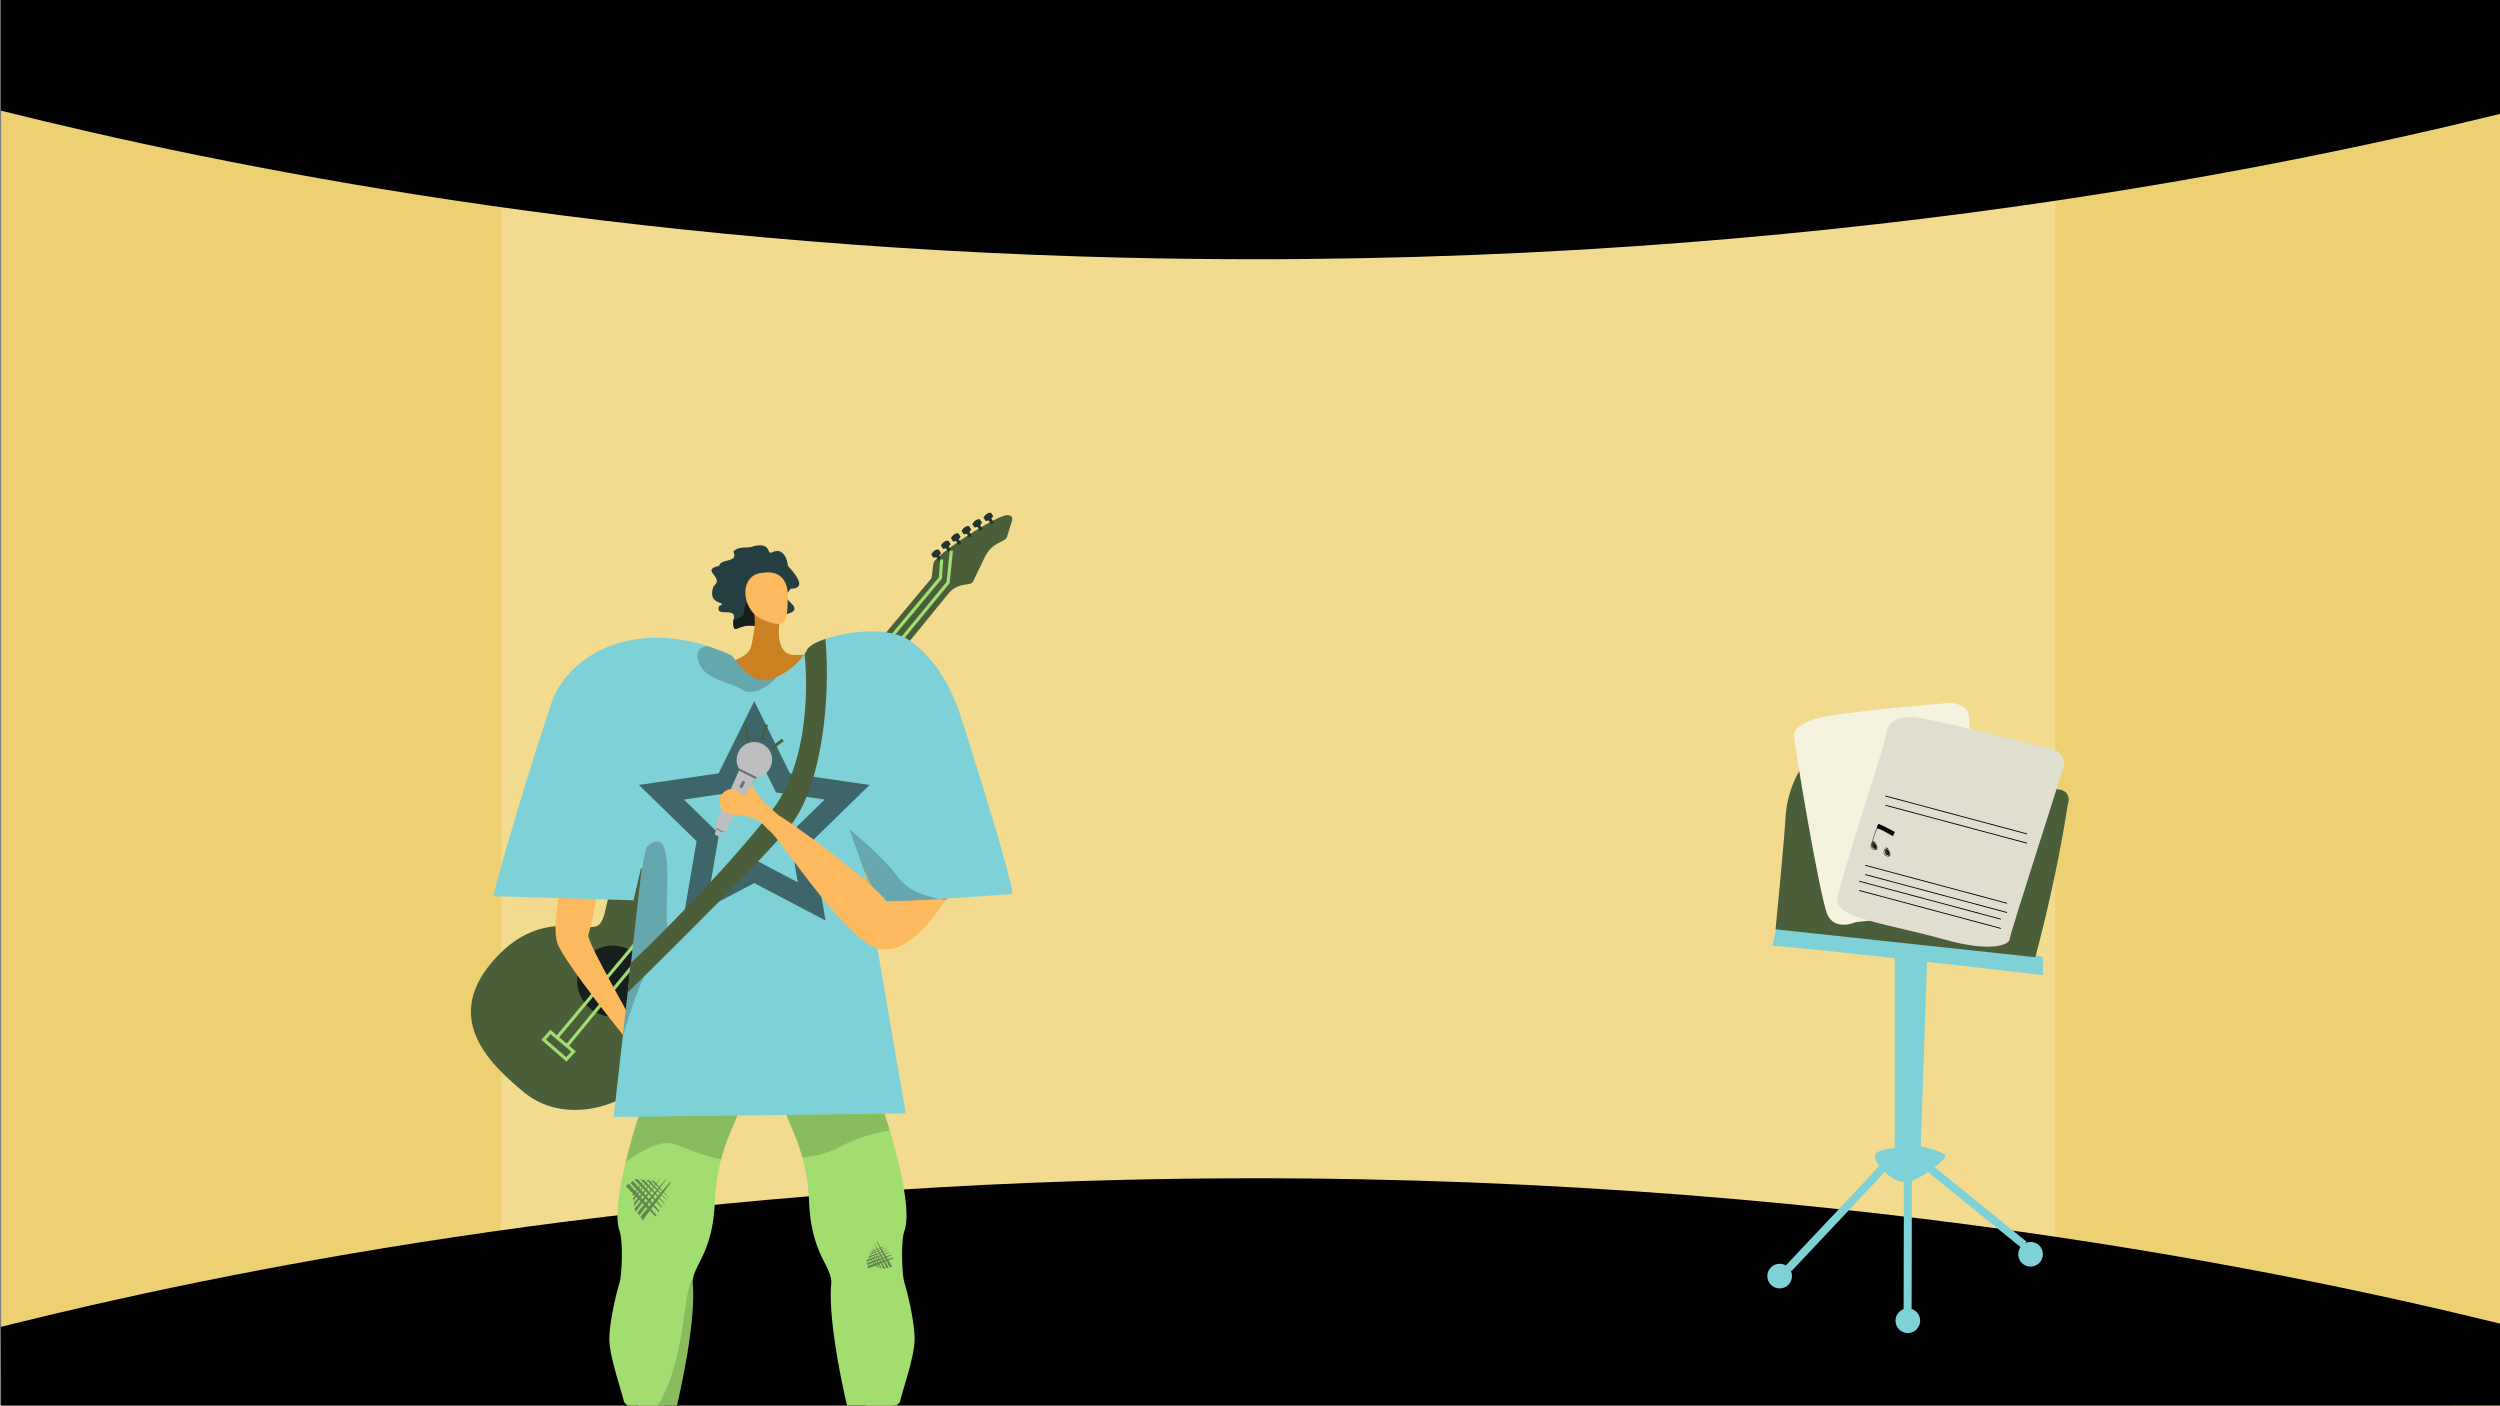 <svg xmlns="http://www.w3.org/2000/svg" xmlns:xlink="http://www.w3.org/1999/xlink" width="1366" height="768" viewBox="0 0 1366 768"><rect x="0" y="0" width="1366" height="768" fill="#808080" stroke="none"/><defs><style>.a,.af,.ah,.ai,.o,.u{fill:none;}.b{clip-path:url(#a);}.c{fill:#f7d45e;}.d{fill:#ffe182;}.e{fill:#c2c2c2;}.e,.w{opacity:0.2;}.f{fill:#000;}.g{clip-path:url(#b);}.h{fill:#fcb95d;}.ac,.ad,.h,.i,.j,.k,.m,.o,.p,.q,.r,.s,.t,.u,.v,.w{fill-rule:evenodd;}.i{fill:#a1dd6f;}.ab,.j{opacity:0.15;}.ak,.k{fill:#4a5e3a;}.l,.m{fill:#243330;}.n,.q{fill:#171f1c;}.o{stroke:#a1dd70;stroke-width:1.752px;}.af,.ah,.ai,.o,.u{stroke-miterlimit:10;}.p{fill:#243e41;}.r{fill:#c98121;}.s{fill:#f7805c;}.ag,.t{fill:#7fd1d8;}.u{stroke:#3e6569;stroke-width:11.428px;}.x{fill:#6d6e71;}.y{fill:#bcbec0;}.z{fill:#e6e7e8;}.aa{opacity:0.5;}.ac,.ae{fill:#d1d3d4;}.ad{fill:#36a5ad;}.af{stroke:#4a5e3a;stroke-width:1.678px;}.ah,.ai{stroke:#000;}.ah{stroke-width:0.472px;}.ai{stroke-width:0.236px;}.aj{fill:#d8d6c3;}.al{fill:#f5f2dd;}.am{fill:#e0dece;}</style><clipPath id="a"><rect class="a" width="1366" height="768" transform="translate(4508 -1576)"/></clipPath><clipPath id="b"><rect class="a" width="385" height="521" transform="translate(0 -0.424)"/></clipPath></defs><g transform="translate(-4508 1576)"><g class="b"><path class="c" d="M5874.449-1559.128v758.464l-242.228-67.586-32.991-6.263,1.636-558.092,29.006-38.07Z"/><path class="c" d="M4824.745-1450.858l-16.051,556.371-300.044,74.4v-750.053l298.845,93.571Z"/><path class="d" d="M5206.426-1487.258H4781.818v617.384h849.166v-617.384Z"/><path class="e" d="M5630.883-1472.022v-16.026H4781.718v2.622l-273.169-84.716v742.9l273.169-67.088v17.778h841.85l8.552,1.608L5874.349-808v-751.233Z"/><path class="f" d="M4508.449-1515.549c121.657,30.38,335.7,73.888,615,80.372,352.972,8.194,622.429-47.1,751-78.7v-62.454h-1366Z"/><path class="f" d="M4508.449-851c121.657-30.38,335.7-73.888,615-80.372,352.972-8.194,622.429,47.1,751,78.7V-803.9l-1365.8,2.839Z"/></g><g transform="translate(0 78.424)"><g class="g" transform="translate(4731 -1407)"><g transform="translate(34.308 32.74)"><path class="h" d="M5018.631-810.932s-1.143,16.058-2.86,21.271,10.9,3.593,11.46,3.791,10.32-6.239,10.32-6.239-6.251-1.9-4.206-21.766S5018.631-810.932,5018.631-810.932Z" transform="translate(-4802.571 1297.669)"/><path class="h" d="M4889.42-809.436s1.144,16.058,2.86,21.272-10.9,3.593-11.459,3.79-10.321-6.239-10.321-6.239,6.251-1.9,4.206-21.766S4889.42-809.436,4889.42-809.436Z" transform="translate(-4783.573 1297.473)"/><path class="i" d="M4928.526-997.325c-1.3,6.086-6.379,13.973-9.93,27.509a112.069,112.069,0,0,0-3.446,23.638c-1.119,25.314-9.964,32.895-11.778,40.836a12.149,12.149,0,0,0-.285,3.8c1.98,23.055-9.11,68.255-9.11,68.255s-2.362.2-5.726.313c-8.025.263-21.763-.014-22.888-4.864-1.6-6.886-7.844-24.222-7.844-33.784s4.134-26.342,5.482-30.413,2.23-22.561,0-28.933c-2.543-7.275-.16-22.444,3.418-37.271,4.149-17.177,9.916-33.888,11.521-37.307,0,0,28.759-12.347,34.922-9.971S4930.443-1006.31,4928.526-997.325Z" transform="translate(-4781.873 1323.045)"/><path class="i" d="M5038.7-871.621c0,9.562-6.24,26.9-7.846,33.784s-28.613,4.551-28.613,4.551-11.089-45.2-9.109-68.255c.841-9.819-10.763-15.384-12.062-44.637a111.311,111.311,0,0,0-3.7-24.577c-3.537-12.966-8.407-20.629-9.679-26.57-1.918-8.984,9.5-15.808,15.662-18.191s34.923,9.971,34.923,9.971a207.844,207.844,0,0,1,6.851,20.1c5.538,18.525,11.653,44.276,8.088,54.476-2.231,6.372-1.348,24.869,0,28.933S5038.7-881.182,5038.7-871.621Z" transform="translate(-4796.269 1323.045)"/><path class="j" d="M4929.867-997.325c-1.3,6.086-6.379,13.973-9.93,27.509-7.1-.918-16.287-4.982-25.466-8.241-7.686-2.724-18.907,4.093-26.71,9.819,4.149-17.177,9.916-33.888,11.521-37.307,0,0,28.759-12.347,34.922-9.971S4931.784-1006.31,4929.867-997.325Z" transform="translate(-4783.213 1323.045)"/><path class="j" d="M5025.129-985.444a86.193,86.193,0,0,0-28.168,9.346c-5.865,3.085-12.7,4.628-19.588,5.343-3.537-12.966-8.407-20.629-9.679-26.57-1.918-8.984,9.5-15.808,15.662-18.191s34.923,9.971,34.923,9.971A207.844,207.844,0,0,1,5025.129-985.444Z" transform="translate(-4796.269 1323.045)"/><path class="k" d="M4888.768-1135.032c-5.919-4.65-21.428-15.6-33.6-8.719s-9.023,22-14.288,28.389-30.483-9.819-56.523,18.179c-29.978,32.233-5.064,57.146,15.243,73.876,20.905,17.223,54.218,9.6,71.1-10.885,16.016-19.439,3.608-38.311,10.148-46.25s16.356-9.318,20.451-13.383c4.117-4.084,5.231-6.742,2.713-8.817s-7.78,2.1-13.229-3.64c-5.407-5.7-3.353-14.9,1.113-20.32S4891.338-1133.011,4888.768-1135.032Z" transform="translate(-4770.477 1340.084)"/><path class="k" d="M4886.937-1148.153l11.925,9.825,148.233-182.028-9.634-7.938Z" transform="translate(-4785.725 1363.956)"/><path class="k" d="M5059.839-1331.808l1.247-9.748c.54-4.215,29.422-22.956,38.5-25.945,2.526-.831,5.3-.141,4.392,2.769l-2.829,9.1c-.768,2.467-8.016,2.374-12.021,10.715l-6.314,13.154c-1.154,2.4-4.541,1.313-7.976,2.74s-4.612,2.851-6.584,5.084S5058.137-1328.288,5059.839-1331.808Z" transform="translate(-4808.332 1369.132)"/><rect class="l" width="1.791" height="3.844" transform="matrix(0.841, -0.541, 0.541, 0.841, 282.196, 3.156)"/><path class="m" d="M5093.9-1364.827a5.067,5.067,0,0,0,4.139-2.608l-1.138-1.772c-.557-.3-2.484-.23-4.153,2.52Z" transform="translate(-4812.67 1369.328)"/><rect class="l" width="1.792" height="3.845" transform="matrix(0.841, -0.54, 0.54, 0.841, 276.092, 6.692)"/><path class="m" d="M5086.872-1360.758a5.073,5.073,0,0,0,4.138-2.606l-1.14-1.774c-.555-.3-2.483-.23-4.152,2.52Z" transform="translate(-4811.75 1368.795)"/><rect class="l" width="1.791" height="3.845" transform="translate(270.214 10.43) rotate(-32.695)"/><path class="m" d="M5080.109-1356.456a5.065,5.065,0,0,0,4.137-2.606l-1.138-1.773c-.557-.3-2.483-.229-4.153,2.522Z" transform="translate(-4810.865 1368.232)"/><rect class="l" width="1.791" height="3.845" transform="matrix(0.842, -0.54, 0.54, 0.842, 264.398, 14.382)"/><path class="m" d="M5073.416-1351.91a5.069,5.069,0,0,0,4.138-2.606l-1.138-1.773c-.557-.3-2.485-.23-4.152,2.521Z" transform="translate(-4809.989 1367.637)"/><rect class="l" width="1.791" height="3.845" transform="translate(258.938 18.403) rotate(-32.695)"/><path class="m" d="M5067.133-1347.282a5.07,5.07,0,0,0,4.138-2.606l-1.138-1.773c-.556-.3-2.484-.23-4.154,2.52Z" transform="translate(-4809.166 1367.031)"/><rect class="l" width="1.792" height="3.845" transform="translate(253.657 23.234) rotate(-32.708)"/><path class="m" d="M5061.058-1341.724a5.064,5.064,0,0,0,4.137-2.606l-1.138-1.773c-.556-.3-2.483-.229-4.153,2.522Z" transform="translate(-4808.371 1366.303)"/><circle class="n" cx="19.402" cy="19.402" r="19.402" transform="translate(58.049 236.516)"/><g transform="translate(39.751 20.672)"><path class="o" d="M5034.745-1339.985l-.723,10.16-209.884,251.532" transform="translate(-4817.253 1344.814)"/><path class="o" d="M4830.476-1074.544l208.586-253.54,1.792-17.458" transform="translate(-4818.083 1345.542)"/><path class="o" d="M4819.94-1042.889l12.608,10.694-3.94,4.3-12.392-10.782Z" transform="translate(-4816.216 1305.917)"/></g><path class="h" d="M4826.9-1136.187c-.327.98-5.231,21.92-2.289,31.4s37.93,53.292,44.8,61.14c0,0-2.105-13.767-2.064-14.746s-25.89-45.533-25.771-50.324c.041-1.635,3.683-10.791,4.969-27.466S4826.9-1136.187,4826.9-1136.187Z" transform="translate(-4777.442 1339.774)"/><path class="p" d="M4965.114-1325.172c-3.647,4.77-4.651,2.9,1.3,9.232,2.68,4.108-3.684,4.167-8.2,6.339a8.636,8.636,0,0,0-2.562,1.747c-2.243,1.936-6.717,2.35-10.967,2.975-9.043-1.085-11.239,6.092-10.979-2.975.036-.117.083-.236.107-.354,2.219-7.662-10.495-.638-7.9-7.449,5.938-2.692-7.271.26-2.975-10.967,6.328-4.723-7.732-8.63,2.975-10.979.7-4.214,10.649-1.405,7.791-7.791,2.858-3.435,8.252-1.464,10.979-2.975,10.9-2.456,6.328,5.844,10.967,2.975,6.15-2.078,7.756,5.855,7.8,7.791C4966.979-1333.8,4974.523-1325.172,4965.114-1325.172Z" transform="translate(-4790.281 1366.644)"/><path class="q" d="M4960.008-1305.853a8.636,8.636,0,0,0-2.562,1.747c-2.243,1.936-6.717,2.35-10.967,2.975-9.043-1.085-11.239,6.092-10.979-2.975.036-.117.083-.236.107-.354,2.963-.554,5.679-1.636,5.678-3.979,0-10.571,12.522-11.765,12.522-11.765s3.4,7.185,3.616,7.963C4957.528-1311.838,4958.744-1308.851,4960.008-1305.853Z" transform="translate(-4792.08 1362.896)"/><path class="r" d="M4911.766-1278.006s27.971-.4,30.368-11.188,2.8-16.674,0-22.922,15.983,6.939,15.983,6.939-2,8.391,0,14.784,6.393,6.522,13.187,5.858,0,20.913,0,20.913-24.333,2.639-26.152,3.517-26.992.321-28.19,0S4911.766-1278.006,4911.766-1278.006Z" transform="translate(-4788.976 1362.057)"/><path class="s" d="M4902.068-1081.423c1.137.086,6.556-2.2,15.223,3.3s17.526,14.09,24.084,12.769,2.165-8.8-1.628-10.439c-3.415-1.477-9.863-3.4-8.466-5.85s4.438-2.173,7.5.009,5.511.08,4.459-1.144-8.65-5.585-10.484-5.951c-1.356-.271-7.519,1.585-10.756.8s-16.1-5.049-16.1-5.049Z" transform="translate(-4787.706 1333.146)"/><path class="h" d="M4952.62-1331.6s13.585-3.187,13.585,12.633-1.6,17.819-13.585,13.024S4939.034-1330.883,4952.62-1331.6Z" transform="translate(-4793.067 1364.423)"/><path class="t" d="M5068.254-1152.372l-.236.021c-2.139.2-18.649,1.737-35.471,3.141-1.821.153-3.648.306-5.462.452-3.967.319-7.865.625-11.506.9-9.784.723-17.726,1.188-20.22,1.021l-3.773-8.387-3.189-7.094-1.459-3.245.139,1.431,1.007,5.851,6.3,36.646,15.537,90.288-159.605,1.932,4.981-44.172,2.69-23.847,1.84-16.28,5.788-51.321.431-3.8-4.871,21.012-76.662-2.23s8.915-35.9,31.511-104.748c8.359-25.487,41.8-46.006,85.875-31.811a115.65,115.65,0,0,1,12.592,4.892c2.167.986,10.457,18.635,23.867,12.424.285-.132.57-.264.848-.4,12.243-5.906,15.042-12.646,17.051-15.412,0-.007.007-.014.014-.021.07-.083.132-.166.195-.249,1.411-1.779,4.843-3.662,9.54-5.26,12.757-4.343,34.894-6.942,46.368,1.111s22.044,22.69,28.029,42.8c10.054,30.879,20.936,66.962,25.952,86.744.083.327.16.64.236.946C5067.65-1154.818,5068.254-1152.372,5068.254-1152.372Z" transform="translate(-4772.315 1359.565)"/><path class="h" d="M5029.923-1142.145c-1.466,1.24-2.157,3.257-12.036,6.49-4.359-6.971-45.09-38.59-58.589-46.709-3-2.594-6.868-5.97-8.166-7.277-2.231-2.246-6.192-7.3-6.111-8.616s-6.493-6.567-8-6.819-2.015,2.771,1.267,4.187,4.473,4.458,3.168,6.8-4.557-2.876-8.092-2.779-8.083,3.787-5.926,9.768,8.811,2.985,18.05,6.116c4.226,1.431,5.875,4.746,8.518,6.827,6.151,4.844,31.834,45.675,52.99,61.215s42.105-23.387,44.532-24.422C5051.523-1137.364,5031.389-1143.385,5029.923-1142.145Z" transform="translate(-4790.953 1347.825)"/><path class="u" d="M4940.973-1236.04l15.684,31.78,35.071,5.1-25.378,24.737,5.991,34.93-31.368-16.491L4909.6-1139.5l5.991-34.93-25.378-24.737,35.072-5.1Z" transform="translate(-4786.153 1351.877)"/><path class="v" d="M5068.607-1125.7c-.562.716-1.278,1.7-2.133,2.877Z" transform="translate(-4809.23 1337.431)"/><path class="w" d="M4880.179-1093.18c-4.335,5.42-11,26.258-14.217,36.876l10.318-91.448,2.676-11.889c16.676-14.96,9.561,28.7,11.277,41.941S4886.064-1100.538,4880.179-1093.18Z" transform="translate(-4782.979 1342.278)"/><path class="w" d="M4956.012-1268.477c-3.969,5.141-13.251,10.43-18.58,6.941-7.866-5.141-21.93-5.148-24.383-17.162-.973-4.753,1.87-6.421,5.656-6.692a115.6,115.6,0,0,1,12.592,4.892c2.167.987,10.457,18.636,23.867,12.424C4955.449-1268.206,4955.733-1268.338,4956.012-1268.477Z" transform="translate(-4789.118 1358.338)"/><path class="k" d="M4956.406-1185.994c-21.409,24.736-87.349,89.176-87.349,89.176l1.494-15.974c.111-.1.222-.2.347-.305,8.971-8.019,53.177-51.864,77.072-83.312,24.229-31.872,17.74-85.015,17.74-85.015s.64-1.306,1.619-3.071c0-.007.007-.014.014-.021.07-.083.132-.166.195-.249,1.411-1.779,4.843-3.662,9.54-5.26C4979.967-1258.515,4975.562-1208.125,4956.406-1185.994Z" transform="translate(-4783.384 1358.946)"/><g transform="translate(133.274 125.275)"><path class="x" d="M4936.975-1208.727l.079,1.367-12.6,31.12.194.93,3.229,1.6,1.313-.445,16.71-28.819,1.136-.764s-.558-3.766-.454-3.974S4936.975-1208.727,4936.975-1208.727Z" transform="translate(-4923.91 1223.026)"/><path class="y" d="M4928.015-1174.081l-3.094-1.536a1.675,1.675,0,0,1-.79-2.172l12.863-29.366,8.841,4.388-15.612,28A1.674,1.674,0,0,1,4928.015-1174.081Z" transform="translate(-4923.849 1222.821)"/><path class="y" d="M4926-1166.4l-2.175-1.079.733-2.8,3.229,1.6Z" transform="translate(-4923.829 1217.992)"/><path class="y" d="M4951.621-1224.1l-.173-.085a9.571,9.571,0,0,0-12.828,4.318l-.086.173a9.559,9.559,0,0,0,.155,8.809l10.055,4.991a9.558,9.558,0,0,0,7.109-5.2l.086-.173A9.572,9.572,0,0,0,4951.621-1224.1Z" transform="translate(-4925.623 1225.181)"/><g transform="translate(13.326 20.881)"><rect class="z" width="4.254" height="1.711" rx="0.855" transform="translate(0 3.81) rotate(-63.603)"/><rect class="x" width="4.254" height="1.711" rx="0.855" transform="translate(0 3.81) rotate(-63.603)"/></g><path class="s" d="M5030.808-1126.285a9.986,9.986,0,0,1,.688.946Z" transform="translate(-4937.835 1212.233)"/><path class="h" d="M5048.2-1132.289c-7.17,9.853-24.125,32.831-41.2,20.275-21.158-15.536-46.84-56.372-52.989-61.216-2.647-2.077-4.294-5.392-8.519-6.823a42.746,42.746,0,0,0-10.242-1.842c-.139-.007-.277-.021-.416-.042-2.746-.271-4.878-.66-6.268-2.265a4.39,4.39,0,0,1-.458-.6,6.584,6.584,0,0,1-.667-1.369c-2.078-5.767,2.063-9.4,5.538-9.741.111-.014.229-.021.341-.028h.048c1.521-.042,2.988.9,4.273,1.8a2.758,2.758,0,0,0,.75.528c1.118.786,2.05,1.355,2.7.89a1.255,1.255,0,0,0,.375-.438,3.812,3.812,0,0,0,.313-.744,4.035,4.035,0,0,0,.132-.576,3.655,3.655,0,0,0,.542-.89l.021-.021a.1.1,0,0,0-.014.042c.021-.035.035-.063.049-.09s.021-.021.042-.042c.042-.055.09-.1.139-.159.07-.076.146-.153.229-.229.09-.1.194-.2.292-.3.146-.139.285-.278.424-.417a7.573,7.573,0,0,0,1.133-1.411,1.2,1.2,0,0,1,.264.667c-.077,1.313,3.884,6.371,6.114,8.616,1.3,1.306,5.163,4.683,8.165,7.275,9.748,5.865,33.7,23.986,47.9,36.222,1.563,6.733,3.793,16.613,3.578,17.58-.326,1.473,11.611.653,12.917.979C5024.566-1126.432,5039.706-1129.837,5048.2-1132.289Z" transform="translate(-4924.228 1221.621)"/><path class="s" d="M5065.236-1127.91a1.253,1.253,0,0,0-.347.278h-.007a9.385,9.385,0,0,0-.841.993c-1.091-.195-2.341-.431-3.7-.722-4.343.256-8.574.5-12.417.694-7.873.4-14.112.626-16.329.473v-.007c9.881-3.231,10.568-5.247,12.035-6.49a2.8,2.8,0,0,1,1.646-.125C5050.423-1132.336,5065.236-1127.91,5065.236-1127.91Z" transform="translate(-4937.938 1213.094)"/><path class="t" d="M5095.943-1144.153c-.077-.306-.153-.619-.236-.946-2.224-8.771-5.6-20.748-9.548-34.053-7.016.311-14.132-.3-21.087-.65-13.257-.664-26.73-1.775-39.988-.791a8.939,8.939,0,0,1-1.408-.018,18.828,18.828,0,0,1-9.021,3.3,21.262,21.262,0,0,1-5.969-.243c.167,1,.313,2.015.41,3.036.354,1.424.75,2.849,1.167,4.273,1.167,4.016,2.5,8,3.648,11.958.833,2.877,1.695,5.76,2.39,8.686l.063.271.063.09a.021.021,0,0,0,.007.014l1.313,1.8,10.166,13.98.688.946v.007c2.217.153,8.457-.077,16.329-.473,3.843-.195,8.074-.438,12.417-.694l4.538-.271h.007c17.725-1.092,35.714-2.377,35.714-2.377s-.083-.4-.236-1.146C5097.1-1138.734,5096.611-1141.033,5095.943-1144.153Z" transform="translate(-4934.938 1219.394)"/><path class="w" d="M5042.25-1137.72a20.9,20.9,0,0,1-4.773-3.786,14.473,14.473,0,0,0-1.77-1.627h0c-7.452-11.071-27.25-27.186-27.25-27.186l7.938,22.476a.022.022,0,0,0,.007.014c.048.222.674,2.828,1.473,6.24a93.371,93.371,0,0,1,10.006,9.54l.688.946v.007c2.217.153,8.457-.077,16.329-.473,3.843-.195,8.074-.438,12.417-.694C5052.694-1133.273,5046.893-1134.941,5042.25-1137.72Z" transform="translate(-4934.909 1217.998)"/></g><g class="aa" transform="translate(84.514 362.901)"><g transform="translate(3.895)"><path class="l" d="M4893.112-948.491l-.606.71-5.786,6.788-9.687,11.36c.267.4.523.81.765,1.236.155.275.3.552.451.831,2.171-2.906,5.23-7,8.312-11.131,2.5-3.356,5-6.731,7.062-9.5C4893.451-948.294,4893.281-948.392,4893.112-948.491Z" transform="translate(-4872.837 951.328)"/><path class="l" d="M4890.515-950.119l-2.188,2.565-4.619,5.417-8.662,10.153a14.662,14.662,0,0,1,1.238,1.454l7.3-9.773,6.326-8.507.853-1.154Z" transform="translate(-4872.577 951.542)"/><path class="l" d="M4874.129-932.884c2.6-3.482,12.835-17.175,14.018-18.859l-.019-.013-14.622,17.138.01,1.227Q4873.83-933.147,4874.129-932.884Z" transform="translate(-4872.375 951.756)"/><path class="l" d="M4884.816-951.43c-.241.429-11.762,15.829-11.762,15.829l-.018-2.028Z" transform="translate(-4872.314 951.713)"/><path class="l" d="M4881.843-951.172c-.193.342-9.393,12.641-9.393,12.641l-.018-1.618Z" transform="translate(-4872.235 951.679)"/><path class="l" d="M4879.724-951.242c-.153.273-7.5,10.1-7.5,10.1l-.016-1.292Z" transform="translate(-4872.205 951.689)"/></g><g transform="translate(0 1.061)"><path class="l" d="M4884.636-930.282l-15.018-17.127q-.935.614-1.9,1.188c4.369,4.476,10.792,11.053,16.345,16.723Q4884.351-929.891,4884.636-930.282Z" transform="translate(-4867.723 950.126)"/><path class="l" d="M4886.657-932.759l-14.423-16.45c-.5.379-1.008.743-1.526,1.1,3.668,3.759,10.279,10.529,15.548,15.906Z" transform="translate(-4868.113 950.361)"/><path class="l" d="M4888.556-935.1l-13.266-15.128-1.266-.311q-.325.275-.656.54c2.53,2.593,9.86,10.1,14.926,15.269Z" transform="translate(-4868.462 950.535)"/><path class="l" d="M4890.366-937.017l-11.183-12.755-2.259-.555s8.347,8.56,13.267,13.571Z" transform="translate(-4868.928 950.508)"/><path class="l" d="M4892.04-938.767l-9.468-10.8-1.806-.442s7.338,7.524,11.163,11.415Z" transform="translate(-4869.43 950.466)"/><path class="l" d="M4893.512-939.987l-7.943-9.058-1.444-.354s6.369,6.53,9.294,9.5C4893.45-939.927,4893.48-939.957,4893.512-939.987Z" transform="translate(-4869.871 950.386)"/></g></g><g class="aa" transform="translate(216.06 398.028)"><g transform="translate(1.062)"><path class="l" d="M5025.487-911.109l.27.528,2.573,5.042,4.307,8.44c.3-.06.6-.11.911-.148.2-.025.4-.045.6-.062l-4.507-7.578-3.853-6.449Z" transform="translate(-5020.986 911.337)"/><path class="l" d="M5023.879-909.91l.973,1.906,2.053,4.025,3.849,7.545a9.332,9.332,0,0,1,1.153-.373c-.94-1.58-2.442-4.106-3.957-6.653l-3.451-5.777c-.166-.275-.322-.536-.469-.78Z" transform="translate(-5020.775 911.164)"/><path class="l" d="M5029.972-896.026c-1.409-2.373-6.95-11.7-7.65-12.8l-.012.008,6.5,12.738.721.293C5029.673-895.873,5029.82-895.952,5029.972-896.026Z" transform="translate(-5020.57 911.008)"/><path class="l" d="M5021.592-906.546c.192.245,6.422,10.743,6.422,10.743l-1.193-.482Z" transform="translate(-5020.476 910.71)"/><path class="l" d="M5020.933-904.531c.153.2,5.129,8.58,5.129,8.58l-.954-.383Z" transform="translate(-5020.39 910.446)"/><path class="l" d="M5020.308-903.139c.124.156,4.1,6.854,4.1,6.854l-.762-.305Z" transform="translate(-5020.308 910.264)"/></g><g transform="translate(0 2.633)"><path class="l" d="M5033.584-901.128l-13.69,4.643q.133.7.236,1.4c3.687-1.474,9.1-3.642,13.776-5.519Z" transform="translate(-5019.191 907.367)"/><path class="l" d="M5032.609-902.854l-13.149,4.459q.15.578.272,1.161c3.1-1.237,8.671-3.468,13.1-5.251C5032.761-902.608,5032.686-902.731,5032.609-902.854Z" transform="translate(-5019.135 907.593)"/><path class="l" d="M5031.67-904.505l-12.094,4.1-.49.667c.056.172.107.344.157.516,2.136-.853,8.32-3.326,12.579-5.041Z" transform="translate(-5019.086 907.809)"/><path class="l" d="M5030.959-905.957l-10.2,3.457-.874,1.19s7.046-2.814,11.18-4.481Z" transform="translate(-5019.191 907.999)"/><path class="l" d="M5030.34-907.248l-8.632,2.927-.7.952s6.194-2.474,9.405-3.771C5030.39-907.176,5030.366-907.212,5030.34-907.248Z" transform="translate(-5019.338 908.168)"/><path class="l" d="M5029.982-908.307l-7.241,2.456-.558.76s5.376-2.147,7.831-3.14C5030-908.257,5029.992-908.282,5029.982-908.307Z" transform="translate(-5019.491 908.307)"/></g></g><path class="ab" d="M4906.905-884.9c1.98,23.055-9.11,68.255-9.11,68.255s-2.362.2-5.726.313c.049-.48-5.7-.435-5.376-.882,13.243-18.516,15.2-51.991,17.045-60.574.423-1.976,1.464-7.994,3.452-10.912A12.149,12.149,0,0,0,4906.905-884.9Z" transform="translate(-4785.69 1306.401)"/><g transform="translate(206.819 502.891)"><path class="ac" d="M5070.989-769.366c-5.919.793-17.9-.111-26.612-.6h-.007c-.278-.022-.535-.035-.8-.049-4.544-.243-8.074-.355-9.157-.007-.118.041-.264.076-.438.117-.431.1-1.028.222-1.758.334-6.573,1.022-23.548,2.036-23.757-3.064a12.531,12.531,0,0,1,.278-2.925c.042-.208.083-.416.139-.625.007-.014.007-.021.014-.035.063-.278.132-.563.215-.848.007-.007.007-.007.007-.014,1.5-5.267,5.135-10.832,5.941-10.352,10.785,6.42,21.332-1.175,23.507-2.9.271-.216.41-.341.41-.341s.41.028,1.188.1c.423.049.965.111,1.6.188.347.042.722.09,1.132.145.139.021.278.035.417.063q.5.063,1.063.146c.181.028.362.056.556.09h.007c1.022.16,2.161.355,3.419.591.785.146,1.6.306,2.473.486,1.307.264,2.71.577,4.2.925.139.042.285.09.424.139.744.229,1.473.486,2.189.75a45.728,45.728,0,0,1,6.844,3.183l.007.007C5074.582-778.087,5078.292-770.339,5070.989-769.366Z" transform="translate(-5008.454 790.677)"/><path class="ad" d="M5064.535-783.861a14.158,14.158,0,0,0-10.152,10.318s-4.642-.854-9.9-1.626c-.452-.063-.917-.125-1.382-.188-.842-.118-1.7-.236-2.544-.341-.729-.09-1.452-.173-2.153-.249-3.9-.417-7.282-.57-8.38-.049-2.974,1.4-21.444,4.912-21.242.437a2.24,2.24,0,0,1,.139-.625c.007-.014.007-.021.014-.035a5.266,5.266,0,0,0,.215-.848c.007-.007.007-.007.007-.014,1.5-5.267,5.135-10.832,5.941-10.352,10.785,6.42,21.332-1.175,23.507-2.9.271-.216.41-.341.41-.341s.41.028,1.188.1c.423.049.965.111,1.6.188.347.042.722.09,1.132.145.139.021.278.035.417.063q.5.063,1.063.146c.181.028.362.056.556.09h.007c1.022.16,2.161.355,3.419.591.785.146,1.6.306,2.473.486,1.307.264,2.71.577,4.2.925.139.042.285.09.424.139.744.229,1.473.486,2.189.75a45.728,45.728,0,0,1,6.844,3.183Z" transform="translate(-5008.496 790.677)"/><g transform="translate(28.85 0.292)"><path class="ae" d="M5048.723-789.987c-.2.188-.487.459-.834.813a20.688,20.688,0,0,0-3.266,4.176,9.8,9.8,0,0,0-.757,1.626c-.077.216-.139.437-.195.66l-2.021-.493a10.566,10.566,0,0,1,1.056-2.627v-.007a15.448,15.448,0,0,1,.979-1.562,23.085,23.085,0,0,1,2.425-2.939c.347.042.722.089,1.132.145.139.021.278.035.417.063Q5048.16-790.071,5048.723-789.987Z" transform="translate(-5041.65 790.341)"/></g><g transform="translate(35.493 1.327)"><path class="ae" d="M5056.178-788.664c-1.16,1.092-4.141,4.135-4.856,7.1l-2.029-.494c.674-2.779,2.87-5.468,4.413-7.087C5054.49-789,5055.31-788.844,5056.178-788.664Z" transform="translate(-5049.292 789.15)"/></g><g transform="translate(42.789 2.877)"><path class="ae" d="M5064.087-786.617c-1.354,1.348-3.746,4.016-4.377,6.629l-2.022-.494c.64-2.668,2.689-5.253,4.211-6.886C5062.643-787.138,5063.372-786.881,5064.087-786.617Z" transform="translate(-5057.688 787.367)"/></g><g transform="translate(22.781)"><path class="y" d="M5043.945-775.7a8.562,8.562,0,0,1-1.639,1.057,11.911,11.911,0,0,0-4.9,4.738c-1.23,2.141-1.612,4.295-1.181,5.427l-1.3.493c-.514-1.348-.264-3.446.722-5.586a13.439,13.439,0,0,1,6.031-6.316c.035-.021.077-.042.112-.063,3.46-1.8,2.89-3.864,1.16-7.47q-.146-.313-.313-.647c-.194-.4-.388-.8-.576-1.2-.1-.209-.187-.417-.271-.619a4.9,4.9,0,0,1-.209-3.752,3.2,3.2,0,0,1,.411-.7c.271-.216.41-.341.41-.341s.41.028,1.188.1l.188.548a1.772,1.772,0,0,0-.932.953,2.787,2.787,0,0,0-.076,1.626,6.839,6.839,0,0,0,.542,1.59l.4.813c.063.125.119.25.18.368C5045.439-781.5,5047.037-778.226,5043.945-775.7Z" transform="translate(-5034.666 790.677)"/></g><g transform="translate(34.313 0.5)"><path class="y" d="M5053.208-782.431a26.007,26.007,0,0,1-1.772,3.523,18.832,18.832,0,0,0-1.827,3.814,5.994,5.994,0,0,0,.549,4.871l-.611.334h-.007l-.6.326c-.069-.125-.132-.25-.195-.375a7.23,7.23,0,0,1-.513-5.344,19.264,19.264,0,0,1,2-4.315,23.641,23.641,0,0,0,1.682-3.329,3.737,3.737,0,0,0,.236-1.153,4.262,4.262,0,0,0-.812-2.571,9.727,9.727,0,0,0-2.62-2.494c-.333-.223-.548-.348-.562-.355l.333-.6q.5.063,1.063.146c.181.028.362.056.556.09h.007a11.212,11.212,0,0,1,2.12,2.057,6.7,6.7,0,0,1,1.077,2A4.973,4.973,0,0,1,5053.208-782.431Z" transform="translate(-5047.935 790.102)"/></g></g><g transform="translate(49.35 505.268)"><path class="ac" d="M4831.083-766.63c5.92.792,17.9-.111,26.612-.6h.007c.277-.021.534-.035.8-.049,4.544-.243,8.074-.355,9.159-.007.118.042.263.076.437.118.431.1,1.029.222,1.758.334,6.574,1.021,23.549,2.035,23.757-3.064a12.523,12.523,0,0,0-.278-2.925c-.042-.209-.083-.417-.139-.626-.007-.014-.007-.021-.014-.035-.062-.278-.132-.562-.216-.847-.007-.007-.007-.007-.007-.014-1.5-5.268-5.134-10.833-5.941-10.353-10.784,6.421-21.331-1.174-23.506-2.9-.271-.216-.41-.341-.41-.341s-.41.028-1.188.1c-.424.049-.966.111-1.6.188-.348.042-.723.09-1.133.146-.139.021-.278.035-.417.063q-.5.063-1.063.146c-.18.028-.361.056-.556.09h-.007c-1.021.16-2.162.354-3.419.59-.785.146-1.6.306-2.473.487-1.306.264-2.71.577-4.2.924-.139.042-.285.09-.424.139-.743.229-1.473.487-2.188.751a45.543,45.543,0,0,0-6.845,3.183l-.007.007C4827.49-775.351,4823.78-767.6,4831.083-766.63Z" transform="translate(-4827.262 787.942)"/><path class="ad" d="M4839.133-781.125a14.155,14.155,0,0,1,10.152,10.318s4.642-.854,9.9-1.625c.451-.063.917-.125,1.383-.188.84-.118,1.695-.236,2.543-.341.729-.09,1.452-.174,2.154-.25,3.905-.417,7.282-.57,8.38-.049,2.974,1.4,21.442,4.913,21.241.438a2.194,2.194,0,0,0-.139-.626c-.007-.014-.007-.021-.014-.035a5.257,5.257,0,0,1-.216-.847c-.007-.007-.007-.007-.007-.014-1.5-5.268-5.134-10.833-5.941-10.353-10.784,6.421-21.331-1.174-23.506-2.9-.271-.216-.41-.341-.41-.341s-.41.028-1.188.1c-.424.049-.966.111-1.6.188-.348.042-.723.09-1.133.146-.139.021-.278.035-.417.063q-.5.063-1.063.146c-.18.028-.361.056-.556.09h-.007c-1.021.16-2.162.354-3.419.59-.785.146-1.6.306-2.473.487-1.306.264-2.71.577-4.2.924-.139.042-.285.09-.424.139-.743.229-1.473.487-2.188.751a45.543,45.543,0,0,0-6.845,3.183Z" transform="translate(-4828.815 787.942)"/><g transform="translate(30.434 0.292)"><path class="ae" d="M4862.281-787.251c.2.188.486.458.834.813a20.747,20.747,0,0,1,3.266,4.176,9.863,9.863,0,0,1,.757,1.626c.077.216.139.438.195.66l2.022-.494a10.617,10.617,0,0,0-1.057-2.626v-.007a15.557,15.557,0,0,0-.979-1.563,23.2,23.2,0,0,0-2.425-2.939c-.348.042-.723.09-1.133.146-.139.021-.278.035-.417.063Q4862.844-787.335,4862.281-787.251Z" transform="translate(-4862.281 787.606)"/></g><g transform="translate(23.979 1.327)"><path class="ae" d="M4854.853-785.928c1.16,1.091,4.141,4.134,4.857,7.094l2.028-.494c-.673-2.779-2.87-5.468-4.412-7.087C4856.542-786.269,4855.721-786.109,4854.853-785.928Z" transform="translate(-4854.853 786.415)"/></g><g transform="translate(17.17 2.877)"><path class="ae" d="M4847.018-783.881c1.355,1.348,3.745,4.016,4.378,6.628l2.021-.494c-.639-2.668-2.688-5.253-4.21-6.886C4848.463-784.4,4847.733-784.145,4847.018-783.881Z" transform="translate(-4847.018 784.632)"/></g></g><g transform="translate(149.736 115.771)"><line class="af" x1="1.982" y1="8.414" transform="translate(0 0.391)"/><line class="af" y1="8.552" x2="2.737" transform="translate(9.063)"/><line class="af" y1="4.354" x2="5.857" transform="translate(14.853 8.338)"/></g></g></g></g><path class="ag" d="M5560.95-1051.486l-3.631,106.862s-9.337,5.707-14.006,1.038v-112.05Z"/><rect class="ag" width="4.38" height="72.821" transform="matrix(0.63, -0.777, 0.777, 0.63, 5555.937, -940.046)"/><path class="ag" d="M5552.506-860.06c.026-7.764.252-75.926-.011-78.556l-4.358.434,2.179-.217-2.179.21c.18,2.181.093,47.91-.011,78.114Z"/><circle class="ag" cx="6.744" cy="6.744" r="6.744" transform="translate(5610.75 -897.417)"/><circle class="ag" cx="6.744" cy="6.744" r="6.744" transform="translate(5543.688 -861.105)"/><path d="M5621.7-1128.6l-5.533,15.678-3.689-1.614,6.456-15.217Z"/><line class="ah" x1="77.467" y1="20.75" transform="translate(5541.468 -1149.772)"/><line class="ah" x1="77.467" y1="20.75" transform="translate(5541.468 -1144.715)"/><path d="M5607.407-1082.025l-5.533,15.678-3.689-1.614,6.456-15.217Z"/><path class="ai" d="M5605.365-1100.645a.817.817,0,0,1-.345,1.476l.134-1.353a.977.977,0,0,1,.3,1.576.552.552,0,0,1-.423-.66.552.552,0,0,1,.7-.358,1.953,1.953,0,0,0-1.466-1.879,2.709,2.709,0,0,0-2.4.627,3.669,3.669,0,0,0-.584,4.665,4.157,4.157,0,0,0,4.534,1.577,4.8,4.8,0,0,0,3.23-3.667,8.571,8.571,0,0,0-1.214-5.442,26.39,26.39,0,0,1-2.447-5.116,5.28,5.28,0,0,1,1.133-5.278,1.879,1.879,0,0,1,1.386-.565,1.984,1.984,0,0,1,1.456,1.3c.948,2.149.089,4.624-.77,6.81l-4.99,12.695a5.426,5.426,0,0,0-.542,2.4,1.867,1.867,0,0,0,1.461,1.765c.823.093,1.623-.924,1.151-1.6a.47.47,0,0,0-.654-.522.873.873,0,0,0,.386,1.144.5.5,0,0,0,.491-.483"/><path class="ai" d="M5617.217-1145.435a.817.817,0,0,1-.345,1.476l.135-1.354a.978.978,0,0,1,.3,1.577.553.553,0,0,1-.423-.66.554.554,0,0,1,.7-.358,1.954,1.954,0,0,0-1.466-1.879,2.714,2.714,0,0,0-2.4.627,3.671,3.671,0,0,0-.583,4.665,4.156,4.156,0,0,0,4.534,1.577,4.8,4.8,0,0,0,3.23-3.667,8.571,8.571,0,0,0-1.215-5.442,26.439,26.439,0,0,1-2.446-5.116,5.279,5.279,0,0,1,1.132-5.278,1.883,1.883,0,0,1,1.386-.565,1.983,1.983,0,0,1,1.456,1.3c.949,2.15.09,4.625-.77,6.811l-4.99,12.7a5.439,5.439,0,0,0-.542,2.4,1.867,1.867,0,0,0,1.462,1.765c.822.093,1.623-.924,1.151-1.6a.47.47,0,0,0-.654-.522.872.872,0,0,0,.385,1.144.5.5,0,0,0,.492-.483"/><path class="ai" d="M5596.344-1116.012l-3.358,8.524c-.343.868-.65,1.96-.019,2.648a1.536,1.536,0,0,0,2.437-.762,2.229,2.229,0,0,0-1.421-2.469c-.295-.119-.81.084-.61.331"/><path class="ai" d="M5594.853-1107.444l-.044,1.716-.486-1.024"/><path class="ai" d="M5594.593-1106.733a.953.953,0,0,0-1.326-.572"/><path class="ai" d="M5593.907-1107.05a.9.9,0,0,0-1.361-.091"/><path class="ai" d="M5596.19-1116.077c-.255-.608-1.206-.6-1.668-.13a2.748,2.748,0,0,0-.583,1.844,3.92,3.92,0,0,1-.384,1.917c-.307.493-1.1.772-1.441.3"/><path class="ai" d="M5596.629-1116.012l-3.359,8.524c-.342.868-.649,1.96-.019,2.648a1.536,1.536,0,0,0,2.437-.762,2.229,2.229,0,0,0-1.421-2.469c-.295-.119-.81.084-.61.331"/><path class="ai" d="M5595.137-1107.444l-.044,1.716-.485-1.024"/><path class="ai" d="M5594.877-1106.733a.953.953,0,0,0-1.326-.572"/><path class="ai" d="M5594.191-1107.05a.9.9,0,0,0-1.361-.091"/><path class="ai" d="M5596.474-1116.077c-.255-.608-1.206-.6-1.668-.13a2.746,2.746,0,0,0-.583,1.844,3.9,3.9,0,0,1-.384,1.917c-.306.493-1.1.772-1.441.3"/><path class="ai" d="M5588.39-1162.719l-3.359,8.524c-.342.868-.649,1.96-.018,2.648a1.536,1.536,0,0,0,2.437-.762,2.229,2.229,0,0,0-1.421-2.469c-.295-.119-.811.084-.61.331"/><path class="ai" d="M5586.9-1154.151l-.044,1.716-.486-1.024"/><path class="ai" d="M5586.638-1153.44a.954.954,0,0,0-1.326-.572"/><path class="ai" d="M5585.953-1153.758a.9.9,0,0,0-1.361-.09"/><path class="ai" d="M5588.236-1162.784c-.256-.608-1.207-.6-1.668-.13a2.747,2.747,0,0,0-.583,1.843,3.917,3.917,0,0,1-.384,1.918c-.307.493-1.1.772-1.441.3"/><path class="ai" d="M5588.675-1162.719l-3.359,8.524c-.343.868-.65,1.96-.019,2.648a1.536,1.536,0,0,0,2.437-.762,2.228,2.228,0,0,0-1.421-2.469c-.295-.119-.81.084-.61.331"/><path class="ai" d="M5587.183-1154.151l-.044,1.716-.485-1.024"/><path class="ai" d="M5586.923-1153.44a.953.953,0,0,0-1.326-.572"/><path class="ai" d="M5586.237-1153.758a.9.9,0,0,0-1.361-.09"/><path class="ai" d="M5588.52-1162.784c-.255-.608-1.206-.6-1.668-.13a2.744,2.744,0,0,0-.583,1.843,3.9,3.9,0,0,1-.384,1.918c-.307.493-1.1.772-1.441.3"/><path class="ai" d="M5562.923-1124.014l-3.359,8.524c-.342.869-.649,1.96-.018,2.648a1.535,1.535,0,0,0,2.437-.761,2.228,2.228,0,0,0-1.421-2.469c-.295-.12-.811.083-.61.33"/><path class="ai" d="M5561.432-1115.445l-.044,1.715-.486-1.024"/><path class="ai" d="M5561.171-1114.734a.952.952,0,0,0-1.325-.573"/><path class="ai" d="M5560.486-1115.052a.9.9,0,0,0-1.361-.09"/><path class="ai" d="M5562.769-1124.078c-.256-.609-1.207-.6-1.668-.131a2.747,2.747,0,0,0-.583,1.844,3.924,3.924,0,0,1-.384,1.918c-.307.492-1.1.772-1.441.3"/><path class="ai" d="M5563.208-1124.014l-3.359,8.524c-.342.869-.65,1.96-.019,2.648a1.535,1.535,0,0,0,2.437-.761,2.228,2.228,0,0,0-1.421-2.469c-.3-.12-.81.083-.61.33"/><path class="ai" d="M5561.716-1115.445l-.044,1.715-.485-1.024"/><path class="ai" d="M5561.456-1114.734a.953.953,0,0,0-1.326-.573"/><path class="ai" d="M5560.77-1115.052a.9.9,0,0,0-1.361-.09"/><path class="ai" d="M5563.053-1124.078c-.255-.609-1.206-.6-1.668-.131a2.749,2.749,0,0,0-.583,1.844,3.9,3.9,0,0,1-.384,1.918c-.307.492-1.1.772-1.441.3"/><path class="ai" d="M5559.18-1176.328l-3.358,8.524c-.343.869-.65,1.96-.019,2.649a1.536,1.536,0,0,0,2.437-.762,2.229,2.229,0,0,0-1.421-2.469c-.295-.119-.81.083-.61.331"/><path class="ai" d="M5557.689-1167.759l-.044,1.715-.486-1.023"/><path class="ai" d="M5557.429-1167.048a.954.954,0,0,0-1.326-.572"/><path class="ai" d="M5556.743-1167.366a.9.9,0,0,0-1.361-.09"/><path class="ai" d="M5559.026-1176.392c-.255-.608-1.206-.6-1.668-.131a2.751,2.751,0,0,0-.583,1.844,3.908,3.908,0,0,1-.384,1.918c-.307.493-1.1.772-1.441.3"/><path class="ai" d="M5559.465-1176.328l-3.359,8.524c-.342.869-.649,1.96-.019,2.649a1.536,1.536,0,0,0,2.437-.762,2.228,2.228,0,0,0-1.421-2.469c-.295-.119-.81.083-.61.331"/><path class="ai" d="M5557.973-1167.759l-.044,1.715-.485-1.023"/><path class="ai" d="M5557.713-1167.048a.953.953,0,0,0-1.326-.572"/><path class="ai" d="M5557.027-1167.366a.9.9,0,0,0-1.361-.09"/><path class="ai" d="M5559.31-1176.392c-.255-.608-1.206-.6-1.668-.131a2.748,2.748,0,0,0-.583,1.844,3.9,3.9,0,0,1-.384,1.918c-.306.493-1.1.772-1.44.3"/><path class="ai" d="M5550.471-1170.723l-3.359,8.524c-.342.869-.649,1.96-.018,2.648a1.535,1.535,0,0,0,2.437-.761,2.228,2.228,0,0,0-1.421-2.469c-.295-.12-.811.083-.61.33"/><path class="ai" d="M5548.98-1162.154l-.044,1.715-.486-1.024"/><path class="ai" d="M5548.719-1161.444a.954.954,0,0,0-1.326-.572"/><path class="ai" d="M5548.034-1161.761a.9.9,0,0,0-1.361-.09"/><path class="ai" d="M5550.317-1170.787c-.256-.609-1.207-.6-1.668-.131a2.749,2.749,0,0,0-.583,1.844,3.924,3.924,0,0,1-.384,1.918c-.307.492-1.1.772-1.441.3"/><path class="ai" d="M5550.756-1170.723l-3.359,8.524c-.343.869-.65,1.96-.019,2.648a1.535,1.535,0,0,0,2.437-.761,2.228,2.228,0,0,0-1.421-2.469c-.295-.12-.81.083-.61.33"/><path class="ai" d="M5549.264-1162.154l-.044,1.715-.485-1.024"/><path class="ai" d="M5549-1161.444a.953.953,0,0,0-1.326-.572"/><path class="ai" d="M5548.318-1161.761a.9.9,0,0,0-1.361-.09"/><path class="ai" d="M5550.6-1170.787c-.255-.609-1.206-.6-1.668-.131a2.747,2.747,0,0,0-.583,1.844,3.9,3.9,0,0,1-.384,1.918c-.307.492-1.1.772-1.441.3"/><path class="ai" d="M5552.729-1127.612l-3.359,8.524c-.343.869-.65,1.96-.019,2.649a1.536,1.536,0,0,0,2.437-.762,2.228,2.228,0,0,0-1.421-2.469c-.3-.12-.81.083-.61.33"/><path class="ai" d="M5551.237-1119.043l-.044,1.715-.486-1.023"/><path class="ai" d="M5550.977-1118.332a.955.955,0,0,0-1.326-.573"/><path class="ai" d="M5550.291-1118.65a.9.9,0,0,0-1.361-.09"/><path class="ai" d="M5552.574-1127.676c-.255-.608-1.206-.6-1.668-.131a2.749,2.749,0,0,0-.583,1.844,3.9,3.9,0,0,1-.384,1.918c-.307.493-1.1.772-1.441.3"/><path class="ai" d="M5553.013-1127.612l-3.359,8.524c-.342.869-.649,1.96-.019,2.649a1.536,1.536,0,0,0,2.437-.762,2.227,2.227,0,0,0-1.421-2.469c-.294-.12-.81.083-.609.33"/><path class="ai" d="M5551.522-1119.043l-.045,1.715-.485-1.023"/><path class="ai" d="M5551.261-1118.332a.955.955,0,0,0-1.326-.573"/><path class="ai" d="M5550.575-1118.65a.9.9,0,0,0-1.361-.09"/><path class="ai" d="M5552.858-1127.676c-.255-.608-1.206-.6-1.668-.131a2.762,2.762,0,0,0-.583,1.844,3.9,3.9,0,0,1-.384,1.918c-.306.493-1.1.772-1.44.3"/><path class="ai" d="M5577.953-1106.57a28.514,28.514,0,0,1,3-9.029"/><path class="ai" d="M5573.233-1120.066l-.174.865"/><path class="ai" d="M5573.917-1120.068a38.013,38.013,0,0,0-3.834,11.582"/><path d="M5582.244-1116.449a.354.354,0,0,0,.492.087,79.156,79.156,0,0,0-8.622-4.343.368.368,0,0,0-.282-.039.371.371,0,0,0-.17.241l-.746,2.136a19.742,19.742,0,0,1,4.948,2.14l3.735,2.04a.245.245,0,0,0,.2.042.241.241,0,0,0,.112-.144l.869-2.02"/><path class="ai" d="M5570.3-1110.7c-.431.99-.845,2.2-.229,3.083a2.843,2.843,0,0,0,1.512.942,1.428,1.428,0,0,0,.973.066c.553-.229.626-.986.511-1.573a5.391,5.391,0,0,0-1.5-2.793c-.233-.23-.69-.4-.826-.1"/><path class="ai" d="M5572.5-1108.469a3.533,3.533,0,0,1,.194,1.432,1.19,1.19,0,0,1-.3-1.937,1.909,1.909,0,0,1,.058,2.017,1.78,1.78,0,0,1-.456-2.769,2.781,2.781,0,0,1,.386,1.65c-.016.2-.1.445-.3.472a.438.438,0,0,1-.352-.18,1.753,1.753,0,0,1-.053-2.215,2.584,2.584,0,0,1,.426,2.241c-.072.255-.292.549-.539.453a.478.478,0,0,1-.213-.2,2.575,2.575,0,0,1,.168-2.958,2.547,2.547,0,0,1,.438,2.239.906.906,0,0,1-.548.676.747.747,0,0,1-.827-.539,2.167,2.167,0,0,1,.013-1.076l.228-1.258a.529.529,0,0,1,.175-.367c.286-.191.568.251.631.589l.182.969a1.163,1.163,0,0,1,.01.567.717.717,0,0,1-1.077.261,1.165,1.165,0,0,1-.358-1.17,3.437,3.437,0,0,1,.57-1.151,2.627,2.627,0,0,1,.232,2.784"/><path class="ai" d="M5577.388-1107.176c-.431.99-.845,2.2-.229,3.082a2.83,2.83,0,0,0,1.512.942,1.422,1.422,0,0,0,.973.066c.553-.229.626-.985.511-1.572a5.383,5.383,0,0,0-1.5-2.794c-.233-.229-.69-.4-.825-.1"/><path class="ai" d="M5579.589-1104.94a3.557,3.557,0,0,1,.2,1.431,1.189,1.189,0,0,1-.3-1.936,1.908,1.908,0,0,1,.057,2.017,1.781,1.781,0,0,1-.456-2.769,2.79,2.79,0,0,1,.387,1.649c-.017.2-.1.446-.3.473a.436.436,0,0,1-.352-.181,1.753,1.753,0,0,1-.053-2.215,2.587,2.587,0,0,1,.427,2.241c-.073.256-.292.55-.54.454a.481.481,0,0,1-.213-.2,2.575,2.575,0,0,1,.168-2.958,2.547,2.547,0,0,1,.438,2.24.911.911,0,0,1-.547.676.748.748,0,0,1-.828-.539,2.176,2.176,0,0,1,.013-1.077l.228-1.257a.533.533,0,0,1,.175-.368c.286-.191.568.252.631.59l.182.969a1.145,1.145,0,0,1,.01.567.717.717,0,0,1-1.077.261,1.166,1.166,0,0,1-.358-1.17,3.45,3.45,0,0,1,.57-1.152,2.627,2.627,0,0,1,.232,2.785"/><path class="ai" d="M5572.04-1151.511a28.491,28.491,0,0,1,3-9.028"/><path class="ai" d="M5567.32-1165.006l-.174.864"/><path class="ai" d="M5568-1165.008a38.009,38.009,0,0,0-3.834,11.581"/><path d="M5576.331-1161.39a.354.354,0,0,0,.492.088,79.048,79.048,0,0,0-8.622-4.343.369.369,0,0,0-.282-.039.37.37,0,0,0-.17.241l-.746,2.136a19.719,19.719,0,0,1,4.947,2.14l3.736,2.039a.25.25,0,0,0,.2.043.249.249,0,0,0,.112-.144l.869-2.02"/><path class="ai" d="M5564.388-1155.645c-.431.99-.846,2.2-.229,3.082a2.83,2.83,0,0,0,1.512.942,1.422,1.422,0,0,0,.973.066c.553-.229.626-.985.511-1.572a5.39,5.39,0,0,0-1.5-2.794c-.233-.229-.69-.4-.826-.1"/><path class="ai" d="M5566.589-1153.409a3.54,3.54,0,0,1,.194,1.431,1.189,1.189,0,0,1-.3-1.936,1.909,1.909,0,0,1,.058,2.017,1.78,1.78,0,0,1-.456-2.769,2.784,2.784,0,0,1,.386,1.65c-.016.2-.1.445-.3.472a.435.435,0,0,1-.351-.181,1.753,1.753,0,0,1-.053-2.215,2.584,2.584,0,0,1,.426,2.241c-.072.256-.292.55-.54.454a.484.484,0,0,1-.212-.2,2.575,2.575,0,0,1,.168-2.958,2.547,2.547,0,0,1,.438,2.24.91.91,0,0,1-.548.676.747.747,0,0,1-.827-.539,2.176,2.176,0,0,1,.013-1.077l.228-1.257a.533.533,0,0,1,.175-.368c.286-.191.568.252.631.59l.182.969a1.156,1.156,0,0,1,.01.567.717.717,0,0,1-1.077.261,1.166,1.166,0,0,1-.358-1.17,3.432,3.432,0,0,1,.57-1.152,2.627,2.627,0,0,1,.232,2.785"/><path class="ai" d="M5571.475-1152.116c-.431.989-.845,2.2-.229,3.082a2.83,2.83,0,0,0,1.512.942,1.423,1.423,0,0,0,.973.066c.553-.229.626-.985.511-1.573a5.388,5.388,0,0,0-1.5-2.793c-.233-.229-.69-.4-.826-.1"/><path class="ai" d="M5573.676-1149.88a3.555,3.555,0,0,1,.2,1.431,1.189,1.189,0,0,1-.3-1.936,1.908,1.908,0,0,1,.057,2.016,1.78,1.78,0,0,1-.456-2.769,2.793,2.793,0,0,1,.387,1.65c-.017.2-.1.446-.3.473a.436.436,0,0,1-.352-.181,1.754,1.754,0,0,1-.053-2.215,2.587,2.587,0,0,1,.427,2.241c-.073.256-.293.549-.54.454a.48.48,0,0,1-.213-.205,2.576,2.576,0,0,1,.168-2.958,2.545,2.545,0,0,1,.438,2.239.909.909,0,0,1-.548.677.748.748,0,0,1-.827-.539,2.176,2.176,0,0,1,.013-1.077l.228-1.258a.533.533,0,0,1,.175-.367c.286-.191.568.252.631.589l.182.97a1.141,1.141,0,0,1,.01.566.717.717,0,0,1-1.077.262,1.168,1.168,0,0,1-.358-1.17,3.441,3.441,0,0,1,.57-1.152,2.627,2.627,0,0,1,.232,2.785"/><path class="ai" d="M5604.928-1152.159a28.522,28.522,0,0,1,3-9.029"/><path class="ai" d="M5600.208-1165.654l-.174.864"/><path class="ai" d="M5600.892-1165.656a38.007,38.007,0,0,0-3.834,11.581"/><path d="M5609.219-1162.038a.353.353,0,0,0,.492.087,79.354,79.354,0,0,0-8.622-4.343.372.372,0,0,0-.282-.039.376.376,0,0,0-.17.241l-.746,2.136a19.781,19.781,0,0,1,4.948,2.141l3.735,2.039a.245.245,0,0,0,.2.042.241.241,0,0,0,.112-.143l.869-2.02"/><path class="ai" d="M5597.276-1156.293c-.431.989-.845,2.2-.229,3.082a2.831,2.831,0,0,0,1.512.942,1.422,1.422,0,0,0,.973.066c.553-.229.626-.985.511-1.573a5.394,5.394,0,0,0-1.5-2.793c-.233-.229-.69-.4-.826-.1"/><path class="ai" d="M5599.477-1154.057a3.529,3.529,0,0,1,.194,1.431,1.189,1.189,0,0,1-.3-1.936,1.907,1.907,0,0,1,.058,2.016,1.78,1.78,0,0,1-.456-2.769,2.785,2.785,0,0,1,.386,1.65c-.016.2-.1.446-.3.473a.434.434,0,0,1-.352-.181,1.754,1.754,0,0,1-.053-2.215,2.585,2.585,0,0,1,.426,2.241c-.072.256-.292.549-.539.454a.476.476,0,0,1-.213-.205,2.575,2.575,0,0,1,.168-2.958,2.548,2.548,0,0,1,.438,2.239.909.909,0,0,1-.548.677.748.748,0,0,1-.827-.539,2.17,2.17,0,0,1,.013-1.077l.228-1.258a.533.533,0,0,1,.175-.367c.286-.191.568.252.631.59l.182.969a1.153,1.153,0,0,1,.01.566.716.716,0,0,1-1.077.262,1.167,1.167,0,0,1-.358-1.17,3.442,3.442,0,0,1,.57-1.152,2.628,2.628,0,0,1,.232,2.785"/><path class="ai" d="M5604.363-1152.764c-.431.989-.845,2.2-.229,3.082a2.837,2.837,0,0,0,1.512.942,1.428,1.428,0,0,0,.973.066c.553-.229.626-.985.511-1.573a5.384,5.384,0,0,0-1.5-2.793c-.233-.23-.69-.4-.826-.1"/><path class="ai" d="M5606.564-1150.529a3.551,3.551,0,0,1,.195,1.432,1.189,1.189,0,0,1-.3-1.936,1.908,1.908,0,0,1,.057,2.016,1.78,1.78,0,0,1-.456-2.769,2.79,2.79,0,0,1,.387,1.65c-.017.2-.1.446-.3.472a.434.434,0,0,1-.352-.18,1.753,1.753,0,0,1-.053-2.215,2.588,2.588,0,0,1,.427,2.241c-.073.255-.292.549-.54.454a.481.481,0,0,1-.213-.2,2.575,2.575,0,0,1,.168-2.958,2.548,2.548,0,0,1,.438,2.239.911.911,0,0,1-.547.677.749.749,0,0,1-.828-.539,2.17,2.17,0,0,1,.013-1.077l.228-1.258a.529.529,0,0,1,.175-.367c.286-.191.568.251.631.589l.182.97a1.141,1.141,0,0,1,.01.566.717.717,0,0,1-1.077.261,1.165,1.165,0,0,1-.358-1.17,3.446,3.446,0,0,1,.57-1.151,2.627,2.627,0,0,1,.232,2.784"/><path class="ai" d="M5538.483-1111.635a28.525,28.525,0,0,1,3-9.029"/><path class="aj" d="M5522.329-1072.169s-11.413,5.188-15.563-4.15-18.156-93.375-18.156-97.006,1.037-6.225,11.412-9.856,74.119-8.819,74.119-8.819,8.881.519,9.919,6.744,4.15,88.706,4.15,88.706l-1.038,17.637Z"/><path class="ag" d="M5624.238-1053.042v9.856s-123.981-14.525-147.844-16.081l2.075-8.819S5598.819-1061.342,5624.238-1053.042Z"/><path class="ak" d="M5620.088-1052.975s11.412-41.5,17.637-83c0,0,2.594-6.225-3.112-8.3s-141.619-13.488-141.619-13.488a57.889,57.889,0,0,0-9.337,28.013c-1.038,16.6-5.508,61.534-5.508,61.534Z"/><path class="ag" d="M5556.282-949.811s16.6,3.112,14.525,6.225-16.082,14.525-23.344,13.487-18.156-12.968-14.006-16.081S5556.282-949.811,5556.282-949.811Z"/><path class="al" d="M5522.044-1072.169s-11.412,5.188-15.562-4.15-18.157-93.375-18.157-97.006,1.038-6.225,11.413-9.856,74.118-8.819,74.118-8.819,8.882.519,9.919,6.744,4.15,88.706,4.15,88.706l-1.037,17.637Z"/><path class="ag" d="M5486.805-881.39c12.319-13.051,52.595-55.752,53.649-57.3l-3.619-2.467,1.809,1.234-1.762-1.3c-1.379,1.754-32.608,34.944-53.261,56.826Z"/><circle class="ag" cx="6.744" cy="6.744" r="6.744" transform="translate(5473.656 -885.486)"/><path class="am" d="M5629.425-1166.581c2.594,0,7.263,4.15,6.225,8.818s-29.568,92.338-29.568,94.932-8.819,7.781-36.313,0-58.619-11.413-57.84-21.269,26.2-85.075,26.715-90.781,4.669-9.338,13.488-9.338S5629.425-1166.581,5629.425-1166.581Z"/><line class="ah" x1="77.467" y1="20.75" transform="translate(5538.125 -1141.081)"/><line class="ah" x1="77.467" y1="20.75" transform="translate(5538.125 -1136.024)"/><line class="ah" x1="77.467" y1="20.75" transform="translate(5527.174 -1103.199)"/><line class="ah" x1="77.467" y1="20.75" transform="translate(5527.174 -1098.143)"/><line class="ah" x1="77.467" y1="20.75" transform="translate(5523.831 -1094.509)"/><line class="ah" x1="77.467" y1="20.75" transform="translate(5523.831 -1089.452)"/><path class="ai" d="M5533.764-1125.131l-.174.865"/><path class="ai" d="M5534.448-1125.133a37.99,37.99,0,0,0-3.834,11.582"/><path d="M5542.775-1121.514a.354.354,0,0,0,.491.087,79.135,79.135,0,0,0-8.622-4.343.368.368,0,0,0-.282-.039.369.369,0,0,0-.169.241l-.747,2.136a19.7,19.7,0,0,1,4.948,2.14l3.736,2.04a.244.244,0,0,0,.2.042.246.246,0,0,0,.113-.144l.869-2.02"/><path class="ai" d="M5530.832-1115.769c-.431.989-.846,2.2-.23,3.082a2.84,2.84,0,0,0,1.513.942,1.427,1.427,0,0,0,.973.066c.553-.229.626-.986.511-1.573a5.4,5.4,0,0,0-1.5-2.793c-.234-.23-.69-.4-.826-.1"/><path class="ai" d="M5533.032-1113.534a3.542,3.542,0,0,1,.195,1.432,1.19,1.19,0,0,1-.3-1.937,1.907,1.907,0,0,1,.057,2.017,1.781,1.781,0,0,1-.456-2.769,2.776,2.776,0,0,1,.387,1.65c-.017.2-.1.445-.3.472a.433.433,0,0,1-.352-.18,1.754,1.754,0,0,1-.053-2.215,2.582,2.582,0,0,1,.427,2.241c-.073.255-.292.549-.54.453a.482.482,0,0,1-.213-.2,2.577,2.577,0,0,1,.168-2.958,2.544,2.544,0,0,1,.438,2.239.905.905,0,0,1-.547.676.748.748,0,0,1-.828-.539,2.184,2.184,0,0,1,.013-1.076l.228-1.258a.528.528,0,0,1,.176-.367c.285-.191.567.251.631.589l.181.969a1.145,1.145,0,0,1,.01.567.716.716,0,0,1-1.076.261,1.163,1.163,0,0,1-.358-1.17,3.416,3.416,0,0,1,.569-1.151,2.627,2.627,0,0,1,.232,2.784"/><path class="ai" d="M5537.919-1112.241c-.431.99-.846,2.2-.23,3.082a2.834,2.834,0,0,0,1.513.942,1.421,1.421,0,0,0,.973.066c.553-.229.626-.985.511-1.572a5.394,5.394,0,0,0-1.5-2.794c-.234-.229-.69-.4-.826-.1"/><path class="ai" d="M5540.119-1110.005a3.515,3.515,0,0,1,.195,1.431,1.189,1.189,0,0,1-.3-1.936,1.906,1.906,0,0,1,.057,2.017,1.78,1.78,0,0,1-.455-2.769,2.78,2.78,0,0,1,.386,1.65c-.016.2-.1.445-.3.472a.438.438,0,0,1-.352-.18,1.754,1.754,0,0,1-.053-2.215,2.582,2.582,0,0,1,.427,2.241c-.073.255-.292.549-.54.453a.486.486,0,0,1-.213-.205,2.576,2.576,0,0,1,.168-2.958,2.55,2.55,0,0,1,.438,2.24.909.909,0,0,1-.547.676.748.748,0,0,1-.828-.539,2.182,2.182,0,0,1,.013-1.077l.228-1.257a.532.532,0,0,1,.176-.368c.286-.191.567.252.631.59l.181.969a1.151,1.151,0,0,1,.01.567.716.716,0,0,1-1.076.261,1.165,1.165,0,0,1-.358-1.17,3.431,3.431,0,0,1,.569-1.152,2.628,2.628,0,0,1,.232,2.785"/></g></svg>